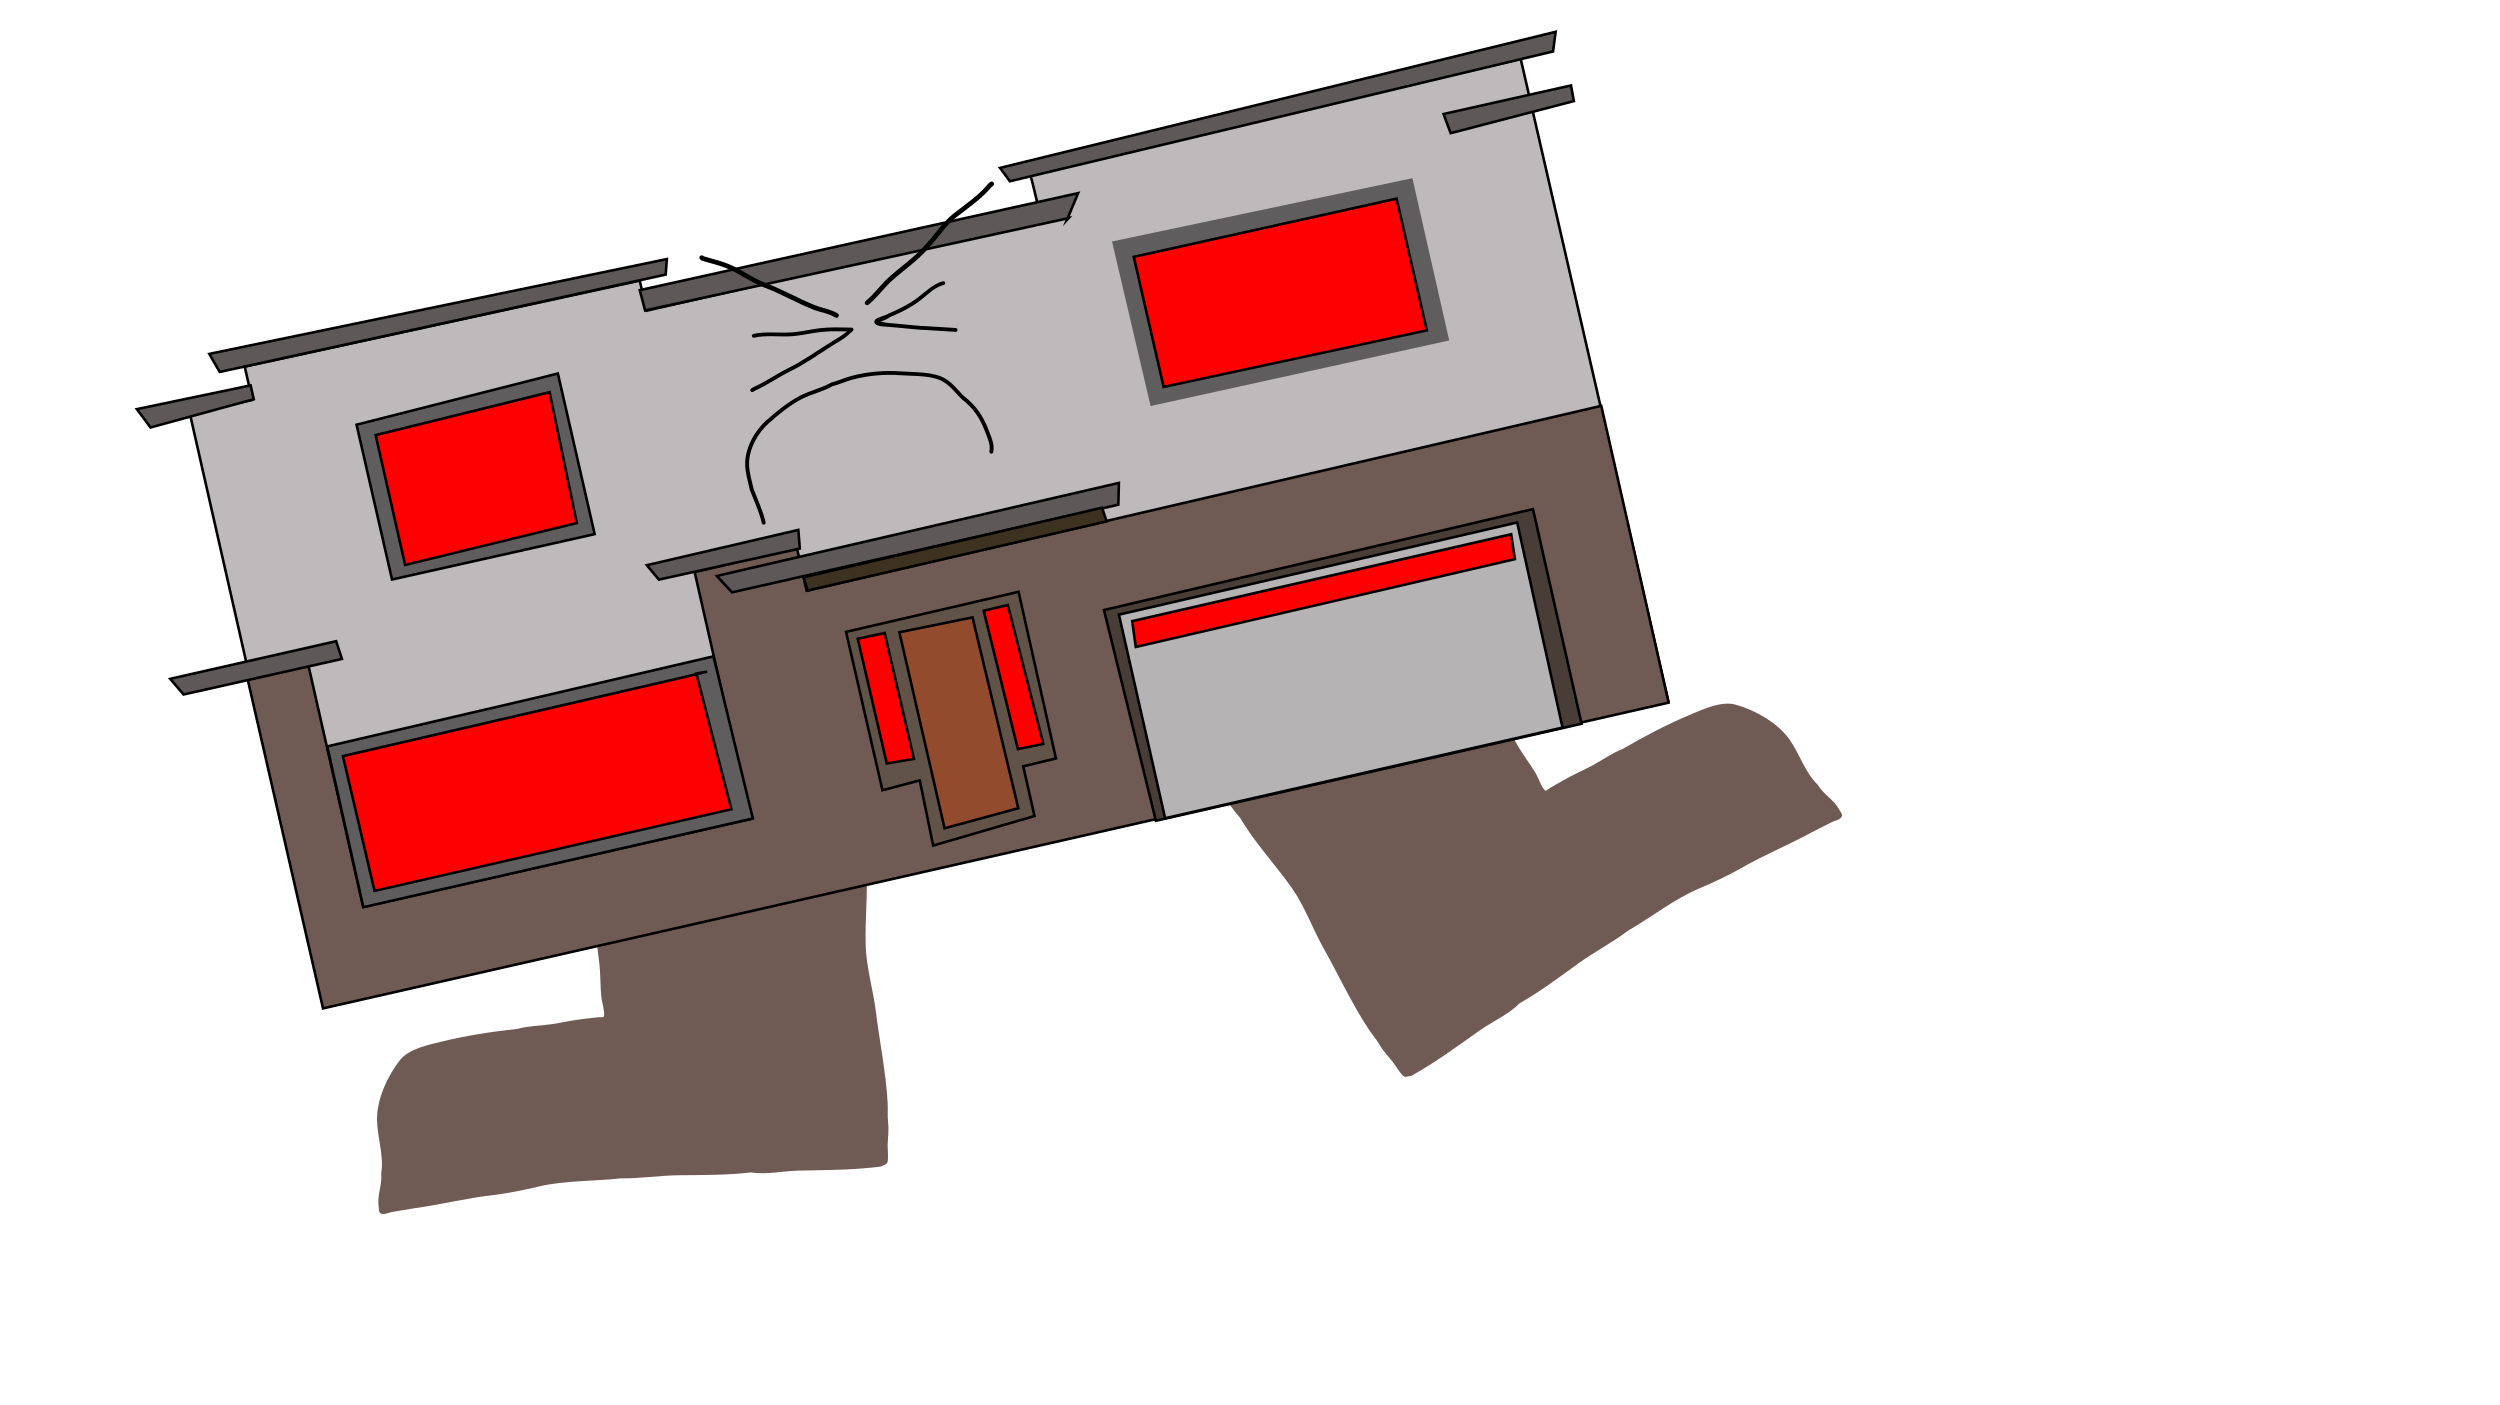 <svg version="1.1" xmlns="http://www.w3.org/2000/svg" xmlns:xlink="http://www.w3.org/1999/xlink" width="959.459" height="539.039" viewBox="0,0,959.459,539.039"><g transform="translate(159.73,89.52)"><g data-paper-data="{&quot;isPaintingLayer&quot;:true}" fill-rule="nonzero" stroke-linejoin="miter" stroke-miterlimit="10" stroke-dasharray="" stroke-dashoffset="0" style="mix-blend-mode: normal"><path d="M-159.73,449.52v-539.039h959.459v539.039z" fill="none" stroke="#f00000" stroke-width="0" stroke-linecap="butt"/><g><path d="M65.848,213.754c-1.588,0.177 -1.762,-1.383 -1.762,-1.383l0.177,-1.299c1.322,-2.001 0.821,-4.955 0.902,-7.274c0.155,-4.428 1.825,-11.608 -0.647,-15.757c-0.637,-1.069 -1.59,-2.23 -2.571,-3.346l-1.798,-1.115c-0.402,-0.244 -0.689,-0.662 -0.744,-1.16c-0.096,-0.862 0.537,-1.639 1.415,-1.737l2.331,-0.259c1.998,-0.222 3.997,-0.445 5.995,-0.667c3.57,-0.396 6.917,-1.47 10.418,-2.148c3.608,-0.698 7.372,-0.668 11.003,-1.256c11.431,-1.852 23.541,-3.698 35.106,-2.868c7.89,0.03 15.741,-0.135 23.609,-0.316c3.941,-0.091 7.861,-0.876 11.793,-0.571c2.202,0.171 8.158,-1.044 9.796,0.773c0.873,0.968 0.665,2.525 0.72,3.819c0.131,3.071 -0.572,6.98 -0.914,10.117c-0.594,5.687 -0.486,11.475 -0.76,17.182c-0.147,3.07 0.745,6.512 1.085,9.562c0.952,8.556 2.255,16.953 1.48,25.494c1.198,10.972 -0.257,22.37 0.01,33.404c0.213,8.809 2.846,17.152 3.923,25.739c1.432,11.617 3.835,23.165 4.515,34.909c0.149,2.568 -0.102,5.09 0.181,7.658c0.345,3.132 -0.064,5.429 -0.169,8.532c-0.044,1.298 0.403,5.83 -0.131,6.877c-0.438,0.861 -1.66,1.023 -2.491,1.534c-10.749,1.353 -20.881,1.322 -31.646,1.555c-5.87,0.127 -12.423,1.64 -18.195,0.692c-9.072,1.057 -18.258,0.988 -27.438,1.076c-7.621,0.073 -15.053,1.305 -22.76,1.21c-10.229,1.158 -21.325,0.741 -31.358,3.146c-5.701,1.367 -11.949,2.607 -17.724,3.312c-10.049,1.118 -19.706,3.601 -29.732,4.98c-2.906,0.4 -5.78,1.009 -8.677,1.454c-1.443,0.221 -3.008,1.174 -4.34,0.593c-0.928,-0.405 -0.731,-1.88 -0.876,-2.869c-0.609,-4.139 1.444,-8.279 0.984,-12.471c1.153,-6.626 -1.417,-13.612 -1.592,-20.294c-0.211,-8.086 4.082,-17.328 8.976,-23.488c3.579,-4.143 10.529,-5.562 15.71,-6.838c9.352,-2.304 19.58,-3.873 29.168,-4.906c4.224,-1.183 8.701,-1.147 13.031,-1.786c4.141,-0.611 8.109,-1.566 12.302,-2.032c1.997,-0.222 3.994,-0.484 5.995,-0.667c0.654,-0.06 1.83,0.232 1.927,-0.407c0.331,-2.166 -0.757,-5.004 -1.011,-7.211c-0.438,-4.338 -0.278,-8.558 -0.773,-13.009c-0.741,-6.656 -2.142,-13.973 -1.595,-20.656c0.411,-5.023 0.916,-9.822 0.328,-14.973c-0.131,-1.304 0.229,-2.614 0.258,-3.925c0.17,-7.532 -2.604,-15.039 -2.179,-22.617c0.125,-2.223 0.331,-4.436 0.486,-6.645c-0.094,0.252 -0.201,0.503 -0.321,0.751c-0.005,0.401 -0.143,1.437 -1.42,1.579z" data-paper-data="{&quot;index&quot;:null}" fill="#705a54" stroke="none" stroke-width="0.5" stroke-linecap="butt"/><path d="M386.741,140.333c-1.112,0.644 -1.838,-0.109 -2.08,-0.428c-0.244,-0.128 -0.478,-0.267 -0.704,-0.414c1.436,1.686 2.916,3.344 4.337,5.059c4.841,5.846 7.065,13.534 11.673,19.494c0.802,1.037 1.869,1.878 2.538,3.005c2.584,4.495 5.841,8.057 9.153,11.855c4.407,5.054 7.624,11.774 10.979,17.569c2.244,3.876 4.878,7.177 7.101,10.928c1.106,1.928 1.915,4.857 3.467,6.403c0.458,0.456 1.231,-0.477 1.792,-0.817c1.719,-1.04 3.481,-2.015 5.22,-3.022c3.651,-2.113 7.411,-3.701 11.106,-5.668c3.864,-2.057 7.445,-4.743 11.546,-6.299c8.329,-4.86 17.491,-9.67 26.384,-13.368c4.927,-2.048 11.363,-5.032 16.702,-3.824c7.595,2.052 16.536,6.941 21.167,13.573c3.827,5.481 5.906,12.628 10.767,17.276c2.118,3.647 6.229,5.76 8.195,9.452c0.47,0.882 1.505,1.952 0.998,2.829c-0.727,1.259 -2.551,1.421 -3.844,2.1c-2.595,1.362 -5.27,2.578 -7.846,3.981c-8.886,4.842 -18.131,8.577 -26.882,13.643c-5.066,2.861 -10.83,5.572 -16.23,7.857c-9.502,4.02 -18.183,10.944 -27.102,16.084c-6.145,4.652 -12.858,8.072 -19.034,12.538c-7.439,5.378 -14.791,10.888 -22.719,15.423c-4.082,4.189 -10.254,6.862 -15.053,10.244c-8.802,6.203 -16.937,12.243 -26.39,17.535c-0.972,0.081 -2.051,0.677 -2.915,0.244c-1.051,-0.526 -3.382,-4.438 -4.188,-5.457c-1.927,-2.435 -3.62,-4.041 -5.201,-6.766c-1.297,-2.235 -2.996,-4.115 -4.401,-6.27c-6.425,-9.855 -11.347,-20.574 -17.091,-30.772c-4.231,-7.55 -7.066,-15.827 -12.123,-23.042c-6.335,-9.038 -14.273,-17.347 -19.822,-26.887c-5.693,-6.414 -9.63,-13.944 -13.943,-21.394c-1.538,-2.656 -2.863,-5.956 -4.804,-8.339c-3.609,-4.43 -6.959,-9.152 -10.812,-13.376c-2.137,-2.321 -5.024,-5.05 -6.742,-7.599c-0.724,-1.074 -1.815,-2.204 -1.688,-3.501c0.239,-2.435 5.754,-4.993 7.424,-6.438c2.983,-2.58 6.603,-4.275 9.829,-6.542c6.439,-4.525 12.855,-9.052 19.186,-13.761c8.814,-7.533 19.655,-13.236 29.953,-18.532c3.27,-1.682 6.281,-3.941 9.6,-5.521c3.219,-1.533 6.55,-2.656 9.658,-4.456c1.74,-1.007 3.48,-2.015 5.22,-3.022l2.03,-1.175c0.764,-0.442 1.735,-0.192 2.169,0.558c0.251,0.434 0.268,0.94 0.09,1.375l-0.785,1.965c-0.127,1.481 -0.205,2.981 -0.083,4.219c0.473,4.806 6.08,9.593 8.833,13.064c1.442,1.818 2.792,4.493 5.044,5.318l0.913,0.94c0,0 0.786,1.359 -0.597,2.159z" fill="#705a54" stroke="none" stroke-width="0.5" stroke-linecap="butt"/><g><g stroke-width="1" stroke-linecap="round"><path d="M-35.778,294.367l-51.049,-224.99l23.911,-5.425l-2.898,-12.774l151.609,-33.013l2.618,11.538l151.599,-34.614l-3.576,-14.787l-0.901,-3.132l188.345,-44.121l56.695,246.76l-515.74,117.193z" fill="#bebabb" stroke="#000000"/><path d="M146.103,120.73l0.411,1.813l0.421,1.854l2.898,12.774l304.973,-70.93l25.843,113.896l-516.411,117.345l-29.189,-127.478l23.483,-4.592l21.13,93.128l148.709,-33.742l-21.504,-94.776z" fill="#705a54" stroke="#000000"/><path d="M88.508,127.386l58.15,-13.541l0.564,7.151l-54.105,11.93z" fill="#5e5859" stroke="#000000"/><path d="M115.38,131.514l154.306,-35.705l-0.218,8.369l-148.248,33.637z" fill="#5e5859" stroke="#000000"/><path d="M283.89,225.475l-19.938,-80.876l164.644,-38.744l18.648,82.382z" fill="#483d37" stroke="#000000"/><path d="M287.418,224.501l-17.727,-78.128l152.838,-35.372l17.42,78.718z" fill="#b5b3b4" stroke="#000000"/><path d="M421.662,125.063l-145.497,33.706l-1.368,-9.915l145.446,-33.348z" fill="#ff0000" stroke="#000000"/><path d="M198.405,234.992l-5.144,-25.003l-14.318,3.769l-13.968,-60.783l66.205,-15.368l14.334,63.95l-12.547,3.02l4.329,19.079z" fill="#615348" stroke="#000000"/><path d="M202.782,228.365l-17.342,-75.24l28.064,-5.703l17.563,73.229z" fill="#934b2d" stroke="#000000"/><path d="M180.6,203.495l-11.133,-47.876l10.322,-2.209l11.234,48.318z" fill="#ff0000" stroke="#000000"/><path d="M230.931,197.989l-13.131,-53.104l9.235,-2.228l13.646,53.286z" fill="#ff0000" stroke="#000000"/><path d="M129.205,224.592l-149.483,34.05l-13.866,-61.708l148.219,-34.561z" fill="#605d5e" stroke="#000000"/><path d="M107.515,168.945l13.445,52.102l-136.942,31.337l-12.144,-51.733l139.815,-32.388z" fill="#ff0000" stroke="#000000"/><path d="M-9.274,132.882l-13.614,-59.407l77.256,-19.656l14.123,61.65z" fill="#605d5e" stroke="#000000"/><path d="M-4.251,127.29l-11.306,-49.83l66.749,-16.474l10.449,50.224z" fill="#ff0000" stroke="#000000"/><path d="M282.226,65.712l-14.581,-62.177l114.305,-24.075l13.909,61.3z" fill="#605d5e" stroke="#605d5e"/><path d="M286.855,58.98l-11.464,-49.927l100.862,-22.354l11.607,50.559z" fill="#ff0000" stroke="#000000"/><path d="M250.373,-5.803l-162.533,35.416l-2.035,-7.778l168.241,-37.243l-4.297,10.278z" fill="#5e5859" stroke="#000000"/><path d="M224.066,-25.085l213.239,-52.237l-0.996,7.535l-208.462,49.824z" fill="#5e5859" stroke="#000000"/><path d="M95.764,15.854l-171.172,37.376l-4.008,-6.932l175.605,-36.389z" fill="#5e5859" stroke="#000000"/><path d="M444.286,-50.732l-47.263,12.319l-2.75,-7.35l48.922,-10.967z" fill="#5e5859" stroke="#000000"/><path d="M-28.503,163.36l-60.76,13.653l-5.151,-6.008l63.691,-14.451z" fill="#5e5859" stroke="#000000"/><path d="M-62.347,63.69l-39.614,10.849l-5.252,-7.048l43.662,-9.109z" fill="#5e5859" stroke="#000000"/><path d="M150.28,137.125l-1.693,-5.085l114.636,-26.716l1.731,5.253z" fill="#3d3120" stroke="#000000"/></g><path d="M109.389,8.507c0.491,-0.111 0.773,0.103 0.928,0.319c3.029,0.942 6.234,1.663 9.174,2.809c5.072,1.977 9.487,5.545 14.579,7.43c6.548,2.44 12.463,5.948 18.908,8.518c2.933,1.169 6.089,1.531 8.789,3.189c0,0 0.775,0.479 0.282,1.245c-0.492,0.766 -1.267,0.287 -1.267,0.287c-2.569,-1.598 -5.677,-1.921 -8.484,-3.037c-6.443,-2.563 -12.349,-6.073 -18.891,-8.511c-5.102,-1.912 -9.528,-5.465 -14.616,-7.444c-3.032,-1.18 -6.349,-1.9 -9.454,-2.893l-0.645,-0.828c0,0 -0.2,-0.88 0.696,-1.083z" fill="#000000" stroke="none" stroke-width="0.5" stroke-linecap="butt"/><path d="M221.541,-19.509c0.579,0.696 -0.133,1.272 -0.133,1.272l-0.486,0.367c-3.621,4.433 -9.034,8.169 -13.56,11.698c-4.228,3.297 -7.112,8.158 -10.805,11.981c-4.227,4.893 -9.351,8.225 -14.099,12.55c-3.095,2.82 -5.556,6.387 -8.794,9.021c0,0 -0.712,0.575 -1.291,-0.121c-0.579,-0.696 0.133,-1.272 0.133,-1.272c3.219,-2.582 5.649,-6.16 8.711,-8.95c4.705,-4.287 9.791,-7.587 13.979,-12.431c3.764,-3.9 6.702,-8.805 11.01,-12.173c4.401,-3.441 9.803,-7.079 13.284,-11.423l0.76,-0.641c0,0 0.712,-0.575 1.291,0.121z" fill="#000000" stroke="none" stroke-width="0.5" stroke-linecap="butt"/><path d="M133.521,111.809c-0.731,0.166 -0.894,-0.553 -0.894,-0.553l-0.028,-0.122c-0.973,-4.344 -2.98,-8.455 -4.557,-12.636c-0.736,-3.228 -1.767,-6.609 -1.789,-9.947c-0.041,-6.156 3.585,-12.764 8.114,-16.764c3.854,-3.404 8.225,-6.966 12.779,-9.375c3.892,-2.059 8.304,-2.934 12.139,-5.113c2.611,-0.656 4.995,-1.8 7.598,-2.5c6.398,-1.721 12.946,-2.232 19.462,-1.765c5.24,0.393 12.113,0.028 16.727,2.733c3.565,2.09 5.547,5.707 8.77,8.037c4.216,3.688 6.457,7.832 8.347,13.004c0.954,2.611 1.743,4.346 1.281,7.158c0,0 -0.12,0.729 -0.86,0.616c-0.74,-0.113 -0.619,-0.841 -0.619,-0.841c0.422,-2.544 -0.342,-4.045 -1.212,-6.424c-1.798,-4.917 -3.878,-8.849 -7.887,-12.365c-3.178,-2.338 -5.126,-5.882 -8.649,-7.949c-4.347,-2.551 -11.074,-2.127 -16.02,-2.497c-6.359,-0.456 -12.725,0.038 -18.968,1.721c-2.535,0.683 -4.86,1.848 -7.416,2.44c-3.769,2.186 -8.143,3.023 -11.993,5.045c-4.446,2.336 -8.725,5.851 -12.482,9.17c-4.206,3.715 -7.664,9.915 -7.612,15.648c0.029,3.201 1.029,6.443 1.728,9.541c1.591,4.22 3.577,8.349 4.582,12.733l0.028,0.122c0,0 0.163,0.718 -0.568,0.884z" fill="#000000" stroke="none" stroke-width="0.5" stroke-linecap="butt"/><path d="M128.324,60.58c-0.385,-0.629 0.257,-1.014 0.257,-1.014l0.909,-0.541c4.591,-2.045 8.69,-4.995 13.204,-7.225c6.081,-3.004 11.443,-6.962 17.202,-10.495c1.662,-1.02 3.408,-2.001 4.931,-3.22c0.155,-0.124 0.318,-0.277 0.488,-0.419c-3.425,-0.07 -6.77,-0.156 -10.195,0.247c-3.48,0.407 -6.921,1.262 -10.413,1.565c-4.857,0.422 -10.217,-0.512 -14.972,0.594c0,0 -0.731,0.166 -0.894,-0.553c-0.163,-0.718 0.568,-0.884 0.568,-0.884c4.869,-1.081 10.24,-0.192 15.197,-0.628c3.47,-0.305 6.89,-1.153 10.348,-1.559c3.577,-0.418 7.069,-0.324 10.65,-0.252l1.482,0.026c0.342,-0.001 0.65,0.23 0.728,0.572c0.059,0.259 -0.029,0.517 -0.209,0.691l-0.678,0.675l-0.115,-0.112c-1.904,2.25 -4.694,3.542 -7.212,5.169c-5.359,3.464 -10.503,7.065 -16.243,9.9c-4.505,2.225 -8.593,5.177 -13.178,7.212l-0.829,0.497c0,0 -0.643,0.384 -1.028,-0.245z" fill="#000000" stroke="none" stroke-width="0.5" stroke-linecap="butt"/><path d="M207.749,37.191c-0.077,0.734 -0.822,0.664 -0.822,0.664l-0.781,-0.073c-2.946,-0.152 -5.875,-0.328 -8.827,-0.549c-5.491,-0.163 -10.912,-0.953 -16.35,-1.341c-1.502,-0.107 -6.361,-0.09 -4.848,-2.729c0.426,-0.743 4.185,-1.692 5.056,-2.283c3.779,-1.589 7.889,-3.619 11.167,-6.093c2.916,-2.2 6.136,-5.467 9.769,-6.355c0,0 0.731,-0.166 0.894,0.553c0.163,0.718 -0.568,0.884 -0.568,0.884c-3.319,0.672 -6.558,4.105 -9.19,6.086c-3.329,2.506 -7.51,4.632 -11.359,6.216c-1.164,0.794 -2.173,1.235 -3.494,1.71c-0.076,0.027 -0.186,0.051 -0.311,0.07c1.006,0.055 2.013,0.4 3.003,0.47c5.429,0.387 10.84,1.175 16.322,1.339c2.963,0.221 5.9,0.404 8.857,0.551l0.814,0.076c0,0 0.745,0.07 0.669,0.804z" fill="#000000" stroke="none" stroke-width="0.5" stroke-linecap="butt"/></g></g></g></g></svg><!--rotationCenter:479.72973:269.5195193292019-->